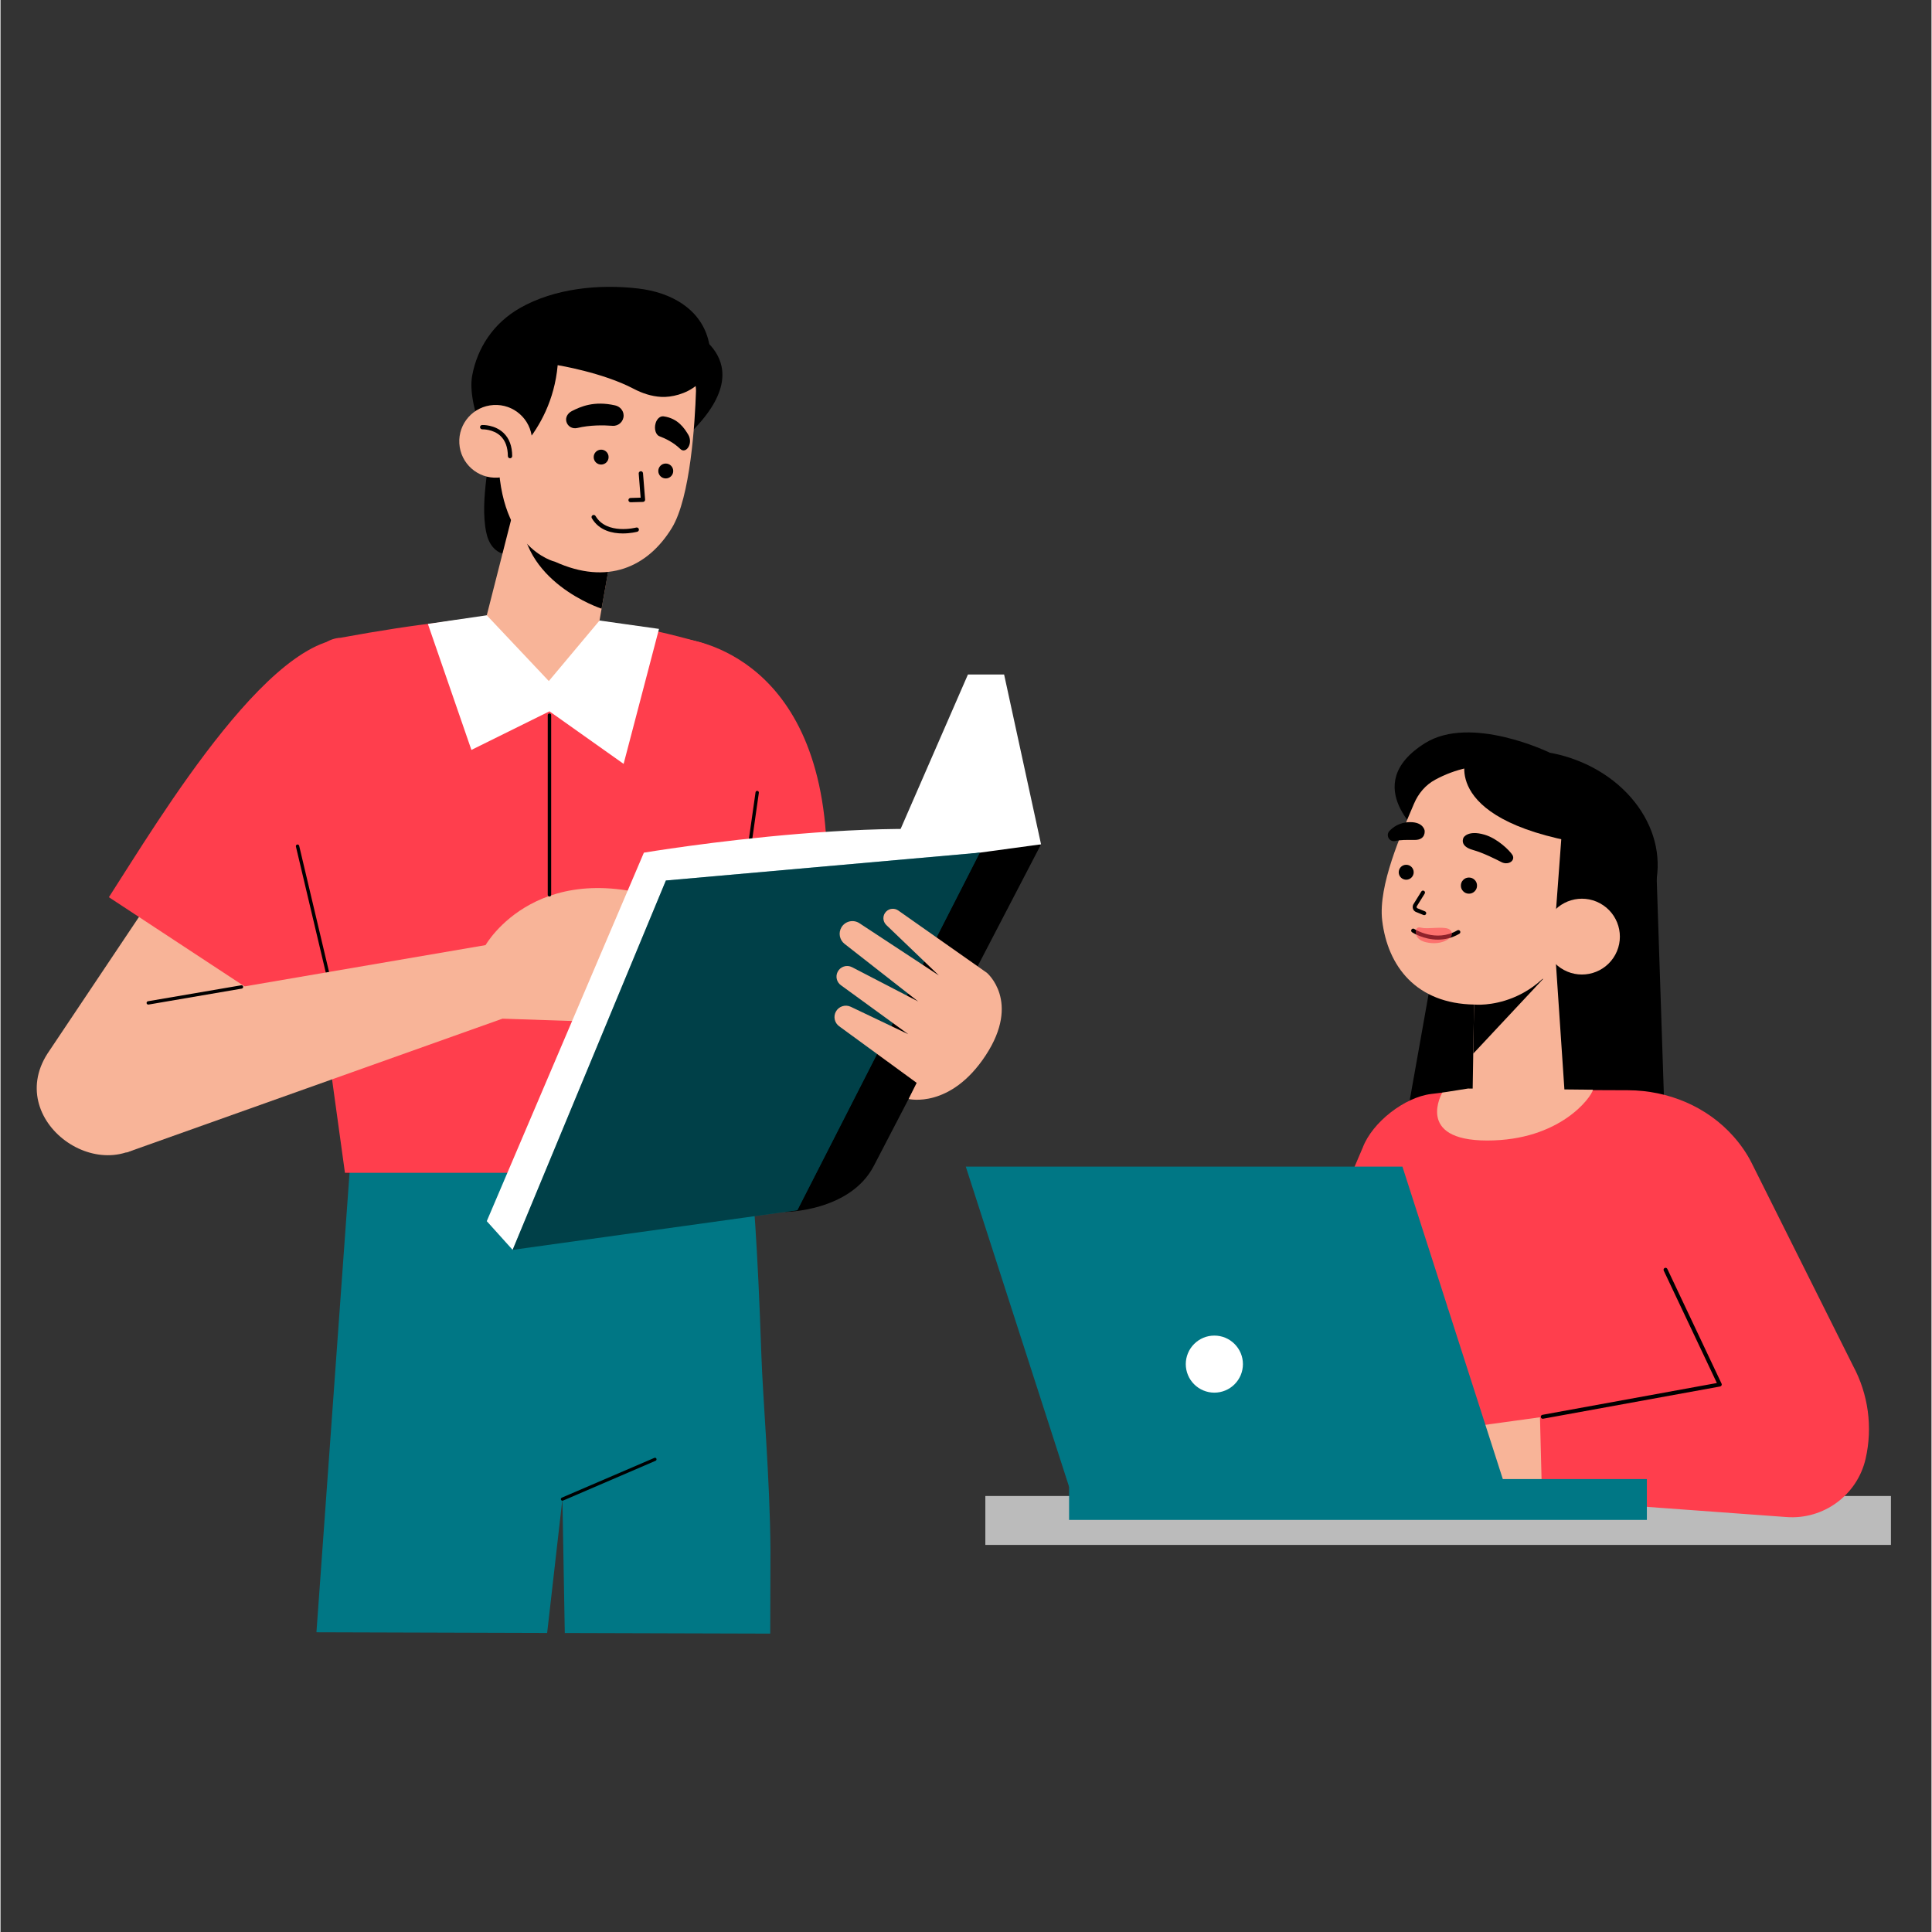 <svg xmlns="http://www.w3.org/2000/svg" xmlns:xlink="http://www.w3.org/1999/xlink" width="300" zoomAndPan="magnify" viewBox="0 0 224.88 225" height="300" preserveAspectRatio="xMidYMid meet" version="1.0"><rect x="0" y="0" width="224.88" height="225" fill="#333333" stroke="none"/><defs><clipPath id="id1"><path d="M 36 129 L 90 129 L 90 190.254 L 36 190.254 Z M 36 129 " clip-rule="nonzero"/></clipPath><clipPath id="id2"><path d="M 114 174 L 220.383 174 L 220.383 180 L 114 180 Z M 114 174 " clip-rule="nonzero"/></clipPath></defs><path fill="#000000" d="M 56.668 54.961 C 56.414 57.082 56.164 59.23 56.453 61.348 C 56.547 62.027 56.699 62.711 57.047 63.301 C 57.395 63.895 57.961 64.383 58.633 64.512 C 59.258 63.918 60.121 63.215 60.496 62.441 C 60.977 61.449 60.977 60.293 60.859 59.195 C 60.738 58.062 60.488 56.902 59.828 55.969 C 59.172 55.035 57.797 54.77 56.668 54.961 Z M 56.668 54.961 " fill-opacity="1" fill-rule="nonzero"/><g clip-path="url(#id1)"><path fill="#007785" d="M 89.668 180.531 C 89.609 172.18 88.777 162.891 88.605 157.703 C 87.754 132.457 86.391 129.797 86.391 129.797 L 61.086 132.211 L 40.785 134.684 L 36.793 190.094 L 63.66 190.176 L 65.438 174.586 L 65.715 190.18 L 89.641 190.25 Z M 89.668 180.531 " fill-opacity="1" fill-rule="nonzero"/></g><path fill="#000000" d="M 65.438 174.77 C 65.367 174.77 65.301 174.73 65.27 174.66 C 65.23 174.566 65.273 174.457 65.367 174.418 L 76.145 169.785 C 76.238 169.742 76.348 169.785 76.387 169.879 C 76.426 169.973 76.383 170.082 76.289 170.121 L 65.512 174.758 C 65.488 174.766 65.461 174.77 65.438 174.77 Z M 65.438 174.77 " fill-opacity="1" fill-rule="nonzero"/><g clip-path="url(#id2)"><path fill="#ffffff" d="M 114.695 174.227 L 220.152 174.227 L 220.152 179.918 L 114.695 179.918 Z M 114.695 174.227 " fill-opacity="1" fill-rule="nonzero"/><path fill="#000000" d="M 114.695 174.227 L 220.152 174.227 L 220.152 179.918 L 114.695 179.918 Z M 114.695 174.227 " fill-opacity="0.267" fill-rule="nonzero"/></g><path fill="#000000" d="M 170.094 94.523 L 163.711 130.414 L 193.906 133.309 L 192.82 100.535 Z M 170.094 94.523 " fill-opacity="1" fill-rule="nonzero"/><path fill="#f8b498" d="M 180.801 107.156 L 182.301 129.422 L 171.402 129.645 L 171.637 114.965 Z M 180.801 107.156 " fill-opacity="1" fill-rule="nonzero"/><path fill="#ff3e4d" d="M 167.902 127.246 L 166.621 127.402 C 163.512 127.777 159.766 130.703 158.652 133.629 L 150.266 153.285 L 153.77 138.691 L 143.328 136.586 L 139.133 156.602 C 138.281 159.594 138.133 162.742 138.695 165.801 C 139.305 169.098 142.148 171.508 145.5 171.57 C 149.301 171.641 152.852 169.695 154.836 166.461 L 161.562 155.512 L 169.121 173.836 L 208.008 176.676 C 212.328 176.992 216.238 174.109 217.207 169.891 C 218.051 166.219 217.527 162.363 215.738 159.047 L 203.934 135.434 C 203.398 134.363 202.688 133.332 201.848 132.379 C 198.758 128.875 194.219 126.988 189.543 126.969 L 183.539 126.945 Z M 167.902 127.246 " fill-opacity="1" fill-rule="nonzero"/><path fill="#000000" d="M 165.711 97.453 C 165.711 97.453 158.047 91.461 165.891 86.551 C 171.246 83.195 180.387 87.641 180.387 87.641 Z M 165.711 97.453 " fill-opacity="1" fill-rule="nonzero"/><path fill="#000000" d="M 180.816 87.734 C 181.766 87.93 182.691 88.199 183.59 88.547 C 184.492 88.895 185.348 89.309 186.164 89.797 C 186.977 90.281 187.734 90.828 188.434 91.434 C 189.129 92.039 189.758 92.691 190.312 93.395 C 190.867 94.094 191.34 94.832 191.73 95.602 C 192.125 96.371 192.426 97.164 192.637 97.977 C 192.848 98.785 192.965 99.602 192.988 100.422 C 193.016 101.242 192.945 102.051 192.781 102.848 C 192.613 103.645 192.359 104.414 192.012 105.156 C 191.668 105.898 191.234 106.602 190.719 107.262 C 190.203 107.926 189.613 108.531 188.949 109.086 C 188.285 109.641 187.559 110.129 186.773 110.555 C 185.984 110.98 185.148 111.332 184.27 111.613 C 183.387 111.895 182.477 112.094 181.535 112.219 C 180.598 112.344 179.645 112.387 178.68 112.352 C 177.719 112.316 176.762 112.199 175.812 112.004 C 174.859 111.809 173.938 111.539 173.035 111.191 C 172.137 110.844 171.281 110.426 170.465 109.941 C 169.652 109.457 168.895 108.91 168.195 108.305 C 167.496 107.699 166.871 107.047 166.316 106.344 C 165.762 105.641 165.285 104.906 164.895 104.137 C 164.504 103.363 164.203 102.574 163.992 101.762 C 163.781 100.949 163.664 100.137 163.637 99.316 C 163.613 98.496 163.684 97.688 163.848 96.891 C 164.012 96.094 164.27 95.324 164.613 94.582 C 164.961 93.836 165.395 93.137 165.906 92.473 C 166.422 91.812 167.012 91.203 167.676 90.652 C 168.34 90.098 169.066 89.605 169.855 89.184 C 170.645 88.758 171.477 88.402 172.359 88.125 C 173.238 87.844 174.152 87.641 175.09 87.516 C 176.031 87.395 176.984 87.348 177.945 87.387 C 178.91 87.422 179.867 87.539 180.816 87.734 Z M 180.816 87.734 " fill-opacity="1" fill-rule="nonzero"/><path fill="#000000" d="M 171.637 114.965 L 179.668 113.988 L 171.516 122.703 Z M 171.637 114.965 " fill-opacity="1" fill-rule="nonzero"/><path fill="#f8b498" d="M 183.324 108.23 C 179.664 117.816 171.664 116.992 171.664 116.992 C 164.867 116.891 161.547 112.523 160.91 107.203 C 160.422 103.113 163.152 97.047 164.617 93.59 C 165.113 92.422 165.949 91.418 167.07 90.812 C 176.641 85.605 189.152 92.957 183.324 108.23 Z M 183.324 108.23 " fill-opacity="1" fill-rule="nonzero"/><path fill="#000000" d="M 165.719 106.562 L 164.805 106.191 C 164.504 106.039 164.375 105.676 164.527 105.34 L 165.469 103.824 C 165.535 103.715 165.676 103.684 165.785 103.75 C 165.895 103.816 165.93 103.961 165.859 104.07 L 164.934 105.555 C 164.898 105.641 164.934 105.738 164.996 105.77 L 165.895 106.137 C 166.012 106.184 166.07 106.316 166.02 106.438 C 165.984 106.523 165.898 106.578 165.805 106.578 C 165.777 106.578 165.746 106.574 165.719 106.562 Z M 165.719 106.562 " fill-opacity="1" fill-rule="nonzero"/><path fill="#000000" d="M 171.953 103.137 C 171.953 103.398 171.863 103.617 171.68 103.801 C 171.496 103.984 171.273 104.078 171.012 104.078 C 170.754 104.078 170.531 103.984 170.348 103.801 C 170.164 103.617 170.074 103.398 170.074 103.137 C 170.074 102.879 170.164 102.656 170.348 102.473 C 170.531 102.289 170.754 102.199 171.012 102.199 C 171.273 102.199 171.496 102.289 171.68 102.473 C 171.863 102.656 171.953 102.879 171.953 103.137 Z M 171.953 103.137 " fill-opacity="1" fill-rule="nonzero"/><path fill="#000000" d="M 163.852 100.723 C 163.375 100.645 162.926 100.961 162.848 101.438 C 162.766 101.91 163.086 102.359 163.562 102.441 C 164.035 102.52 164.484 102.199 164.566 101.727 C 164.645 101.25 164.324 100.801 163.852 100.723 Z M 163.852 100.723 " fill-opacity="1" fill-rule="nonzero"/><path fill="#000000" d="M 164.387 108.57 C 164.281 108.5 164.25 108.355 164.32 108.25 C 164.391 108.145 164.535 108.113 164.641 108.184 C 164.664 108.199 167.164 109.801 169.664 108.348 C 169.773 108.285 169.914 108.32 169.98 108.43 C 170.043 108.543 170.004 108.684 169.895 108.746 C 169.023 109.254 168.16 109.43 167.387 109.43 C 165.723 109.426 164.461 108.617 164.387 108.57 Z M 164.387 108.57 " fill-opacity="1" fill-rule="nonzero"/><path fill="#000000" d="M 164.137 95.746 C 162.902 95.758 162.129 96.367 161.746 96.785 C 161.555 96.988 161.512 97.285 161.625 97.539 C 161.762 97.855 162.109 98.027 162.445 97.945 C 163.035 97.797 163.68 97.816 164.691 97.82 C 166.023 97.824 165.852 96.727 165.852 96.727 C 165.852 96.727 165.719 95.73 164.137 95.746 Z M 164.137 95.746 " fill-opacity="1" fill-rule="nonzero"/><path fill="#000000" d="M 172.828 97.207 C 174.34 97.652 175.734 99.031 176.07 99.559 C 176.234 99.816 176.191 100.117 175.969 100.316 C 175.695 100.566 175.211 100.609 174.824 100.414 C 174.145 100.066 172.707 99.332 171.461 98.98 C 169.816 98.516 170.391 97.535 170.391 97.535 C 170.391 97.535 170.883 96.637 172.828 97.207 Z M 172.828 97.207 " fill-opacity="1" fill-rule="nonzero"/><path fill="#000000" d="M 187.781 98.707 C 167.703 96.473 170.613 88.496 170.613 88.496 C 190.879 87.398 187.781 98.707 187.781 98.707 Z M 187.781 98.707 " fill-opacity="1" fill-rule="nonzero"/><path fill="#000000" d="M 191.734 101.758 L 180.992 108.152 L 181.895 95.988 Z M 191.734 101.758 " fill-opacity="1" fill-rule="nonzero"/><path fill="#f8b498" d="M 186.277 105.199 C 184.133 104.035 181.453 104.828 180.289 106.973 C 179.125 109.113 179.918 111.793 182.062 112.957 C 184.207 114.121 186.891 113.328 188.055 111.184 C 189.219 109.043 188.422 106.363 186.277 105.199 Z M 186.277 105.199 " fill-opacity="1" fill-rule="nonzero"/><path fill="#f8b498" d="M 182.398 109.75 C 183.652 106.637 186.383 108.219 186.383 108.219 " fill-opacity="1" fill-rule="nonzero"/><path fill="#f8b498" d="M 173.148 132.824 C 164.68 132.824 167.906 127.246 167.906 127.246 L 170.906 126.77 L 185.457 126.91 C 185.262 127.793 181.617 132.824 173.148 132.824 Z M 173.148 132.824 " fill-opacity="1" fill-rule="nonzero"/><path fill="#f8b498" d="M 179.285 165.055 L 168.371 166.559 L 168.566 172.008 L 179.52 174.258 C 179.52 174.258 179.328 166.934 179.285 165.055 Z M 179.285 165.055 " fill-opacity="1" fill-rule="nonzero"/><path fill="#000000" d="M 161.348 155.59 C 161.328 155.543 159.75 151.066 160.625 146.062 C 161.496 141.105 162.234 138.871 162.242 138.848 C 162.281 138.727 162.414 138.66 162.535 138.703 C 162.656 138.742 162.719 138.871 162.68 138.996 C 162.672 139.016 161.945 141.223 161.082 146.145 C 160.227 151.02 161.766 155.391 161.781 155.434 C 161.824 155.555 161.762 155.688 161.641 155.73 C 161.617 155.738 161.59 155.742 161.562 155.742 C 161.469 155.742 161.379 155.684 161.348 155.59 Z M 161.348 155.59 " fill-opacity="1" fill-rule="nonzero"/><path fill="#000000" d="M 165.57 154.383 L 166.445 152.66 L 168.332 153.578 L 167.496 155.301 Z M 165.57 154.383 " fill-opacity="1" fill-rule="nonzero"/><path fill="#000000" d="M 156.414 175.527 L 156.129 176.602 C 156.066 176.832 156.238 176.902 156.375 176.699 L 157.02 175.77 C 156.918 175.504 156.684 175.395 156.414 175.527 Z M 156.414 175.527 " fill-opacity="1" fill-rule="nonzero"/><path fill="#007785" d="M 165.645 154.219 L 166.609 154.684 L 167.574 155.141 L 159.445 172.43 L 159.402 172.52 L 159.387 172.512 L 156.957 175.891 C 156.852 175.645 156.617 175.539 156.359 175.645 L 157.328 171.668 L 157.301 171.656 L 157.363 171.535 Z M 165.645 154.219 " fill-opacity="1" fill-rule="nonzero"/><path fill="#f8b498" d="M 166.363 152.828 L 166.586 152.391 C 166.891 151.785 167.559 151.5 168.07 151.758 C 168.566 152.004 168.746 152.672 168.469 153.27 L 168.254 153.738 Z M 166.363 152.828 " fill-opacity="1" fill-rule="nonzero"/><path fill="#f8b498" d="M 151.582 174.969 C 152.027 175.137 152.523 175.047 152.875 174.734 L 155.961 171.973 C 157.387 170.695 159.648 169.805 161.477 170.734 C 162.043 171.02 162.5 171.492 163.012 171.863 C 164.309 172.801 165.875 172.707 167.367 172.363 C 168.422 172.121 169.434 171.688 170.34 171.102 C 170.613 170.922 170.879 170.73 171.133 170.52 C 171.172 170.488 171.398 170.34 171.398 170.285 C 171.398 170.281 171.566 166.379 171.566 166.379 L 160.137 166.211 C 158.008 166.18 155.992 167.082 154.605 168.691 L 151.023 172.848 C 150.43 173.539 150.719 174.641 151.582 174.969 Z M 151.582 174.969 " fill-opacity="1" fill-rule="nonzero"/><path fill="#000000" d="M 179.383 165.039 C 179.359 164.91 179.445 164.793 179.57 164.77 L 199.887 161.066 L 193.699 147.977 C 193.645 147.859 193.695 147.723 193.809 147.668 C 193.926 147.613 194.062 147.664 194.117 147.777 L 200.434 161.141 C 200.465 161.207 200.465 161.281 200.43 161.344 C 200.398 161.41 200.336 161.453 200.266 161.469 L 179.652 165.223 C 179.637 165.227 179.625 165.227 179.609 165.227 C 179.5 165.227 179.402 165.148 179.383 165.039 Z M 179.383 165.039 " fill-opacity="1" fill-rule="nonzero"/><path fill="#007785" d="M 112.414 135.863 L 163.266 135.863 L 175.246 173.152 L 124.445 173.152 Z M 112.414 135.863 " fill-opacity="1" fill-rule="nonzero"/><path fill="#007785" d="M 124.445 172.25 L 191.734 172.25 L 191.734 177.008 L 124.445 177.008 Z M 124.445 172.25 " fill-opacity="1" fill-rule="nonzero"/><path fill="#ffffff" d="M 144.691 158.863 C 144.691 159.305 144.605 159.73 144.438 160.137 C 144.266 160.543 144.027 160.902 143.715 161.215 C 143.402 161.527 143.043 161.766 142.637 161.934 C 142.23 162.102 141.805 162.188 141.363 162.188 C 140.922 162.188 140.496 162.102 140.09 161.934 C 139.684 161.766 139.324 161.527 139.012 161.215 C 138.699 160.902 138.457 160.543 138.289 160.137 C 138.121 159.73 138.035 159.305 138.035 158.863 C 138.035 158.426 138.121 158 138.289 157.594 C 138.457 157.188 138.699 156.828 139.012 156.516 C 139.324 156.203 139.684 155.965 140.09 155.793 C 140.496 155.625 140.922 155.543 141.363 155.543 C 141.805 155.543 142.23 155.625 142.637 155.793 C 143.043 155.965 143.402 156.203 143.715 156.516 C 144.027 156.828 144.266 157.188 144.438 157.594 C 144.605 158 144.691 158.426 144.691 158.863 Z M 144.691 158.863 " fill-opacity="1" fill-rule="nonzero"/><path fill="#f8b498" d="M 43.641 97.668 C 43.641 97.668 18.316 131.434 18.316 131.434 C 12.695 139.227 0.262 130.848 5.461 122.715 L 20.332 100.504 Z M 43.641 97.668 " fill-opacity="1" fill-rule="nonzero"/><path fill="#ff3e4d" d="M 35.293 119.395 L 12.621 104.488 C 18.273 95.754 32.582 71.555 41.973 74.641 C 67.5 84.652 39.496 112.496 35.293 119.395 Z M 35.293 119.395 " fill-opacity="1" fill-rule="nonzero"/><path fill="#ff3e4d" d="M 85.082 101.871 L 96.234 99.301 C 95.582 75.43 79.332 74.371 79.332 74.371 Z M 85.082 101.871 " fill-opacity="1" fill-rule="nonzero"/><path fill="#ff3e4d" d="M 33.66 89.84 L 40.113 136.586 L 80.199 136.586 C 83.824 120.797 96.891 79.176 81.457 74.801 C 67.824 70.938 57.777 70.938 39.617 74.27 C 33.938 74.617 35.328 86.086 33.66 89.84 Z M 33.66 89.84 " fill-opacity="1" fill-rule="nonzero"/><path fill="#000000" d="M 38.727 116.844 L 34.402 98.59 C 34.379 98.484 34.441 98.379 34.547 98.355 C 34.652 98.328 34.758 98.395 34.781 98.5 L 39.105 116.754 C 39.129 116.859 39.066 116.965 38.961 116.988 C 38.945 116.992 38.93 116.992 38.914 116.992 C 38.828 116.992 38.746 116.934 38.727 116.844 Z M 38.727 116.844 " fill-opacity="1" fill-rule="nonzero"/><path fill="#000000" d="M 85.492 110.746 C 85.387 110.73 85.312 110.633 85.328 110.527 L 87.93 92.273 C 87.945 92.164 88.039 92.09 88.152 92.105 C 88.258 92.121 88.332 92.223 88.316 92.328 L 85.715 110.582 C 85.699 110.68 85.617 110.75 85.52 110.75 C 85.512 110.75 85.504 110.75 85.492 110.746 Z M 85.492 110.746 " fill-opacity="1" fill-rule="nonzero"/><path fill="#f8b498" d="M 58.461 118.633 L 72.922 119.125 L 79.332 105.508 C 62.797 98.91 56.488 110.07 56.488 110.07 Z M 58.461 118.633 " fill-opacity="1" fill-rule="nonzero"/><path fill="#f8b498" d="M 59.172 118.379 L 14.656 134.23 L 12.059 117.68 L 57.496 109.895 Z M 59.172 118.379 " fill-opacity="1" fill-rule="nonzero"/><path fill="#000000" d="M 17.012 116.832 C 16.996 116.727 17.066 116.625 17.172 116.605 L 28.031 114.746 C 28.145 114.73 28.238 114.801 28.258 114.906 C 28.273 115.012 28.203 115.113 28.098 115.133 L 17.238 116.992 C 17.227 116.992 17.215 116.992 17.207 116.992 C 17.113 116.992 17.027 116.926 17.012 116.832 Z M 17.012 116.832 " fill-opacity="1" fill-rule="nonzero"/><path fill="#ffffff" d="M 121.18 98.328 C 107.754 93.781 74.926 99.301 74.926 99.301 L 56.629 142.215 L 59.641 145.559 Z M 121.18 98.328 " fill-opacity="1" fill-rule="nonzero"/><path fill="#000000" d="M 101.715 135.758 C 98.957 141.105 91.383 141.141 91.383 141.141 L 112.367 99.527 L 121.18 98.328 Z M 101.715 135.758 " fill-opacity="1" fill-rule="nonzero"/><path fill="#007785" d="M 92.797 140.941 L 59.641 145.559 L 77.488 102.543 L 114.043 99.301 Z M 92.797 140.941 " fill-opacity="1" fill-rule="nonzero"/><path fill="#000000" d="M 92.797 140.941 L 59.641 145.559 L 77.488 102.543 L 114.043 99.301 Z M 92.797 140.941 " fill-opacity="0.459" fill-rule="nonzero"/><path fill="#ffffff" d="M 104.492 97.305 L 112.664 78.555 L 116.879 78.555 L 121.18 98.328 Z M 104.492 97.305 " fill-opacity="1" fill-rule="nonzero"/><path fill="#f8b498" d="M 106.695 126.109 L 97.668 119.516 C 97.137 119.129 96.969 118.41 97.277 117.828 C 97.609 117.199 98.379 116.945 99.02 117.25 L 105.715 120.441 L 97.867 114.734 C 97.379 114.379 97.219 113.727 97.488 113.188 C 97.797 112.566 98.551 112.32 99.168 112.637 L 106.871 116.629 L 98.297 109.922 C 97.707 109.461 97.551 108.633 97.938 107.992 C 98.371 107.27 99.32 107.051 100.027 107.516 L 109.281 113.598 L 103.156 107.723 C 102.711 107.293 102.707 106.574 103.156 106.145 C 103.535 105.777 104.117 105.734 104.551 106.035 L 114.867 113.289 C 114.867 113.289 118.859 116.617 114.738 122.898 C 110.621 129.176 105.758 127.988 105.758 127.988 Z M 106.695 126.109 " fill-opacity="1" fill-rule="nonzero"/><path fill="#000000" d="M 80.102 50.637 C 89.449 41.656 79.359 37.977 79.359 37.977 Z M 80.102 50.637 " fill-opacity="1" fill-rule="nonzero"/><path fill="#f8b498" d="M 61.457 52.707 L 55.703 75.293 L 69.156 75.73 L 71.324 63.312 Z M 61.457 52.707 " fill-opacity="1" fill-rule="nonzero"/><path fill="#000000" d="M 71.098 64.699 L 60.664 59.348 C 60.359 67.766 70 70.887 70 70.887 Z M 71.098 64.699 " fill-opacity="1" fill-rule="nonzero"/><path fill="#f8b498" d="M 58 51.828 C 57.578 63.852 64.574 65.418 64.574 65.418 C 70.688 68.195 75.383 66.039 78.172 61.504 C 80.363 57.941 80.875 49.141 80.996 45.535 C 81.031 44.457 80.062 41.258 79.449 40.371 C 73.172 31.332 58.625 33.906 58 51.828 Z M 58 51.828 " fill-opacity="1" fill-rule="nonzero"/><path fill="#000000" d="M 77.453 53.984 C 77.934 53.973 78.332 54.352 78.344 54.832 C 78.355 55.312 77.973 55.707 77.496 55.719 C 77.016 55.73 76.617 55.352 76.605 54.871 C 76.594 54.391 76.977 53.996 77.453 53.984 Z M 77.453 53.984 " fill-opacity="1" fill-rule="nonzero"/><path fill="#000000" d="M 69.93 52.367 C 70.41 52.355 70.809 52.734 70.816 53.215 C 70.828 53.695 70.449 54.09 69.969 54.102 C 69.488 54.113 69.09 53.734 69.082 53.254 C 69.07 52.773 69.449 52.379 69.93 52.367 Z M 69.93 52.367 " fill-opacity="1" fill-rule="nonzero"/><path fill="#000000" d="M 73.125 58.25 C 73.121 58.109 73.23 57.996 73.371 57.992 L 74.547 57.957 L 74.324 55.148 C 74.312 55.012 74.418 54.891 74.555 54.879 C 74.691 54.859 74.812 54.973 74.824 55.109 L 75.07 58.18 C 75.074 58.25 75.051 58.316 75.004 58.367 C 74.957 58.418 74.895 58.449 74.824 58.453 L 73.383 58.492 C 73.383 58.492 73.379 58.492 73.379 58.492 C 73.242 58.492 73.129 58.383 73.125 58.25 Z M 73.125 58.25 " fill-opacity="1" fill-rule="nonzero"/><path fill="#000000" d="M 71.578 47.211 C 69.094 46.648 67.535 47.371 66.543 47.871 C 66.059 48.117 65.758 48.605 65.906 49.125 C 66.059 49.672 66.617 49.977 67.168 49.844 C 68.648 49.488 70.211 49.508 71.277 49.59 C 71.984 49.641 72.582 49.074 72.566 48.367 C 72.551 47.797 72.133 47.34 71.578 47.211 Z M 71.578 47.211 " fill-opacity="1" fill-rule="nonzero"/><path fill="#000000" d="M 77.219 48.488 C 78.887 48.715 79.637 49.863 80.102 50.637 C 80.328 51.012 80.379 51.562 80.145 52.008 C 79.902 52.473 79.477 52.59 79.18 52.297 C 78.375 51.516 77.418 51.059 76.746 50.809 C 76.301 50.645 76.094 49.934 76.297 49.27 C 76.461 48.738 76.844 48.438 77.219 48.488 Z M 77.219 48.488 " fill-opacity="1" fill-rule="nonzero"/><path fill="#000000" d="M 54.93 43.742 C 55.523 40.539 57.379 37.656 60.488 35.875 C 64.477 33.598 69.656 33.055 74.285 33.602 C 78.16 34.059 81.438 35.98 82.402 39.48 C 83.844 44.703 79.262 46.344 76.957 46.223 C 75.801 46.164 74.703 45.789 73.711 45.266 C 70.125 43.379 64.887 42.527 64.887 42.527 C 64.152 50.746 57.93 54.656 57.93 54.656 C 57.93 54.656 54.215 47.605 54.93 43.742 Z M 54.93 43.742 " fill-opacity="1" fill-rule="nonzero"/><path fill="#f8b498" d="M 57.414 47.168 C 59.754 47.027 61.762 48.805 61.902 51.145 C 62.043 53.48 60.262 55.488 57.922 55.625 C 55.582 55.766 53.574 53.988 53.434 51.648 C 53.293 49.312 55.074 47.305 57.414 47.168 Z M 57.414 47.168 " fill-opacity="1" fill-rule="nonzero"/><path fill="#000000" d="M 59.086 53.117 C 59.082 52.105 58.797 51.316 58.238 50.781 C 57.375 49.957 56.109 50 56.105 50 C 55.984 50.008 55.852 49.898 55.844 49.758 C 55.836 49.621 55.945 49.504 56.082 49.496 C 56.141 49.492 57.559 49.445 58.582 50.418 C 59.246 51.051 59.586 51.957 59.59 53.117 C 59.59 53.258 59.477 53.371 59.336 53.371 C 59.199 53.371 59.086 53.258 59.086 53.117 Z M 59.086 53.117 " fill-opacity="1" fill-rule="nonzero"/><path fill="#f8b498" d="M 75.91 74.301 C 75.91 74.301 72.473 82.41 63.516 82.008 C 54.559 81.605 51.105 72.496 51.105 72.496 C 64.922 70.23 75.91 74.301 75.91 74.301 Z M 75.91 74.301 " fill-opacity="1" fill-rule="nonzero"/><path fill="#000000" d="M 68.863 60.348 C 68.793 60.227 68.832 60.074 68.953 60.004 C 69.074 59.934 69.227 59.973 69.297 60.094 C 70.602 62.316 73.996 61.449 74.031 61.438 C 74.16 61.402 74.301 61.484 74.34 61.617 C 74.375 61.75 74.297 61.887 74.16 61.926 C 74.094 61.941 73.383 62.125 72.473 62.125 C 71.27 62.125 69.715 61.805 68.863 60.348 Z M 68.863 60.348 " fill-opacity="1" fill-rule="nonzero"/><path fill="#ffffff" d="M 56.629 71.656 L 63.855 79.316 L 69.762 72.266 L 76.688 73.242 L 72.566 88.961 L 63.93 82.84 L 54.84 87.336 L 49.77 72.66 Z M 56.629 71.656 " fill-opacity="1" fill-rule="nonzero"/><path fill="#000000" d="M 63.93 104.41 C 63.82 104.41 63.73 104.32 63.73 104.211 L 63.73 83.285 C 63.73 83.176 63.82 83.086 63.93 83.086 C 64.039 83.086 64.129 83.176 64.129 83.285 L 64.129 104.211 C 64.129 104.32 64.039 104.41 63.93 104.41 Z M 63.93 104.41 " fill-opacity="1" fill-rule="nonzero"/><path fill="#ff3e4d" d="M 165.004 109.141 C 165.254 109.504 165.668 109.66 166.066 109.746 C 166.941 109.938 167.898 109.875 168.656 109.34 C 168.828 109.219 169.004 109.047 169.031 108.82 C 169.059 108.594 168.934 108.375 168.766 108.254 C 168.598 108.137 168.395 108.098 168.199 108.074 C 167.383 107.984 166.566 108.137 165.75 108.086 C 165.477 108.07 165.113 107.883 164.922 108.137 C 164.723 108.395 164.84 108.906 165.004 109.141 Z M 165.004 109.141 " fill-opacity="0.557" fill-rule="nonzero"/></svg>